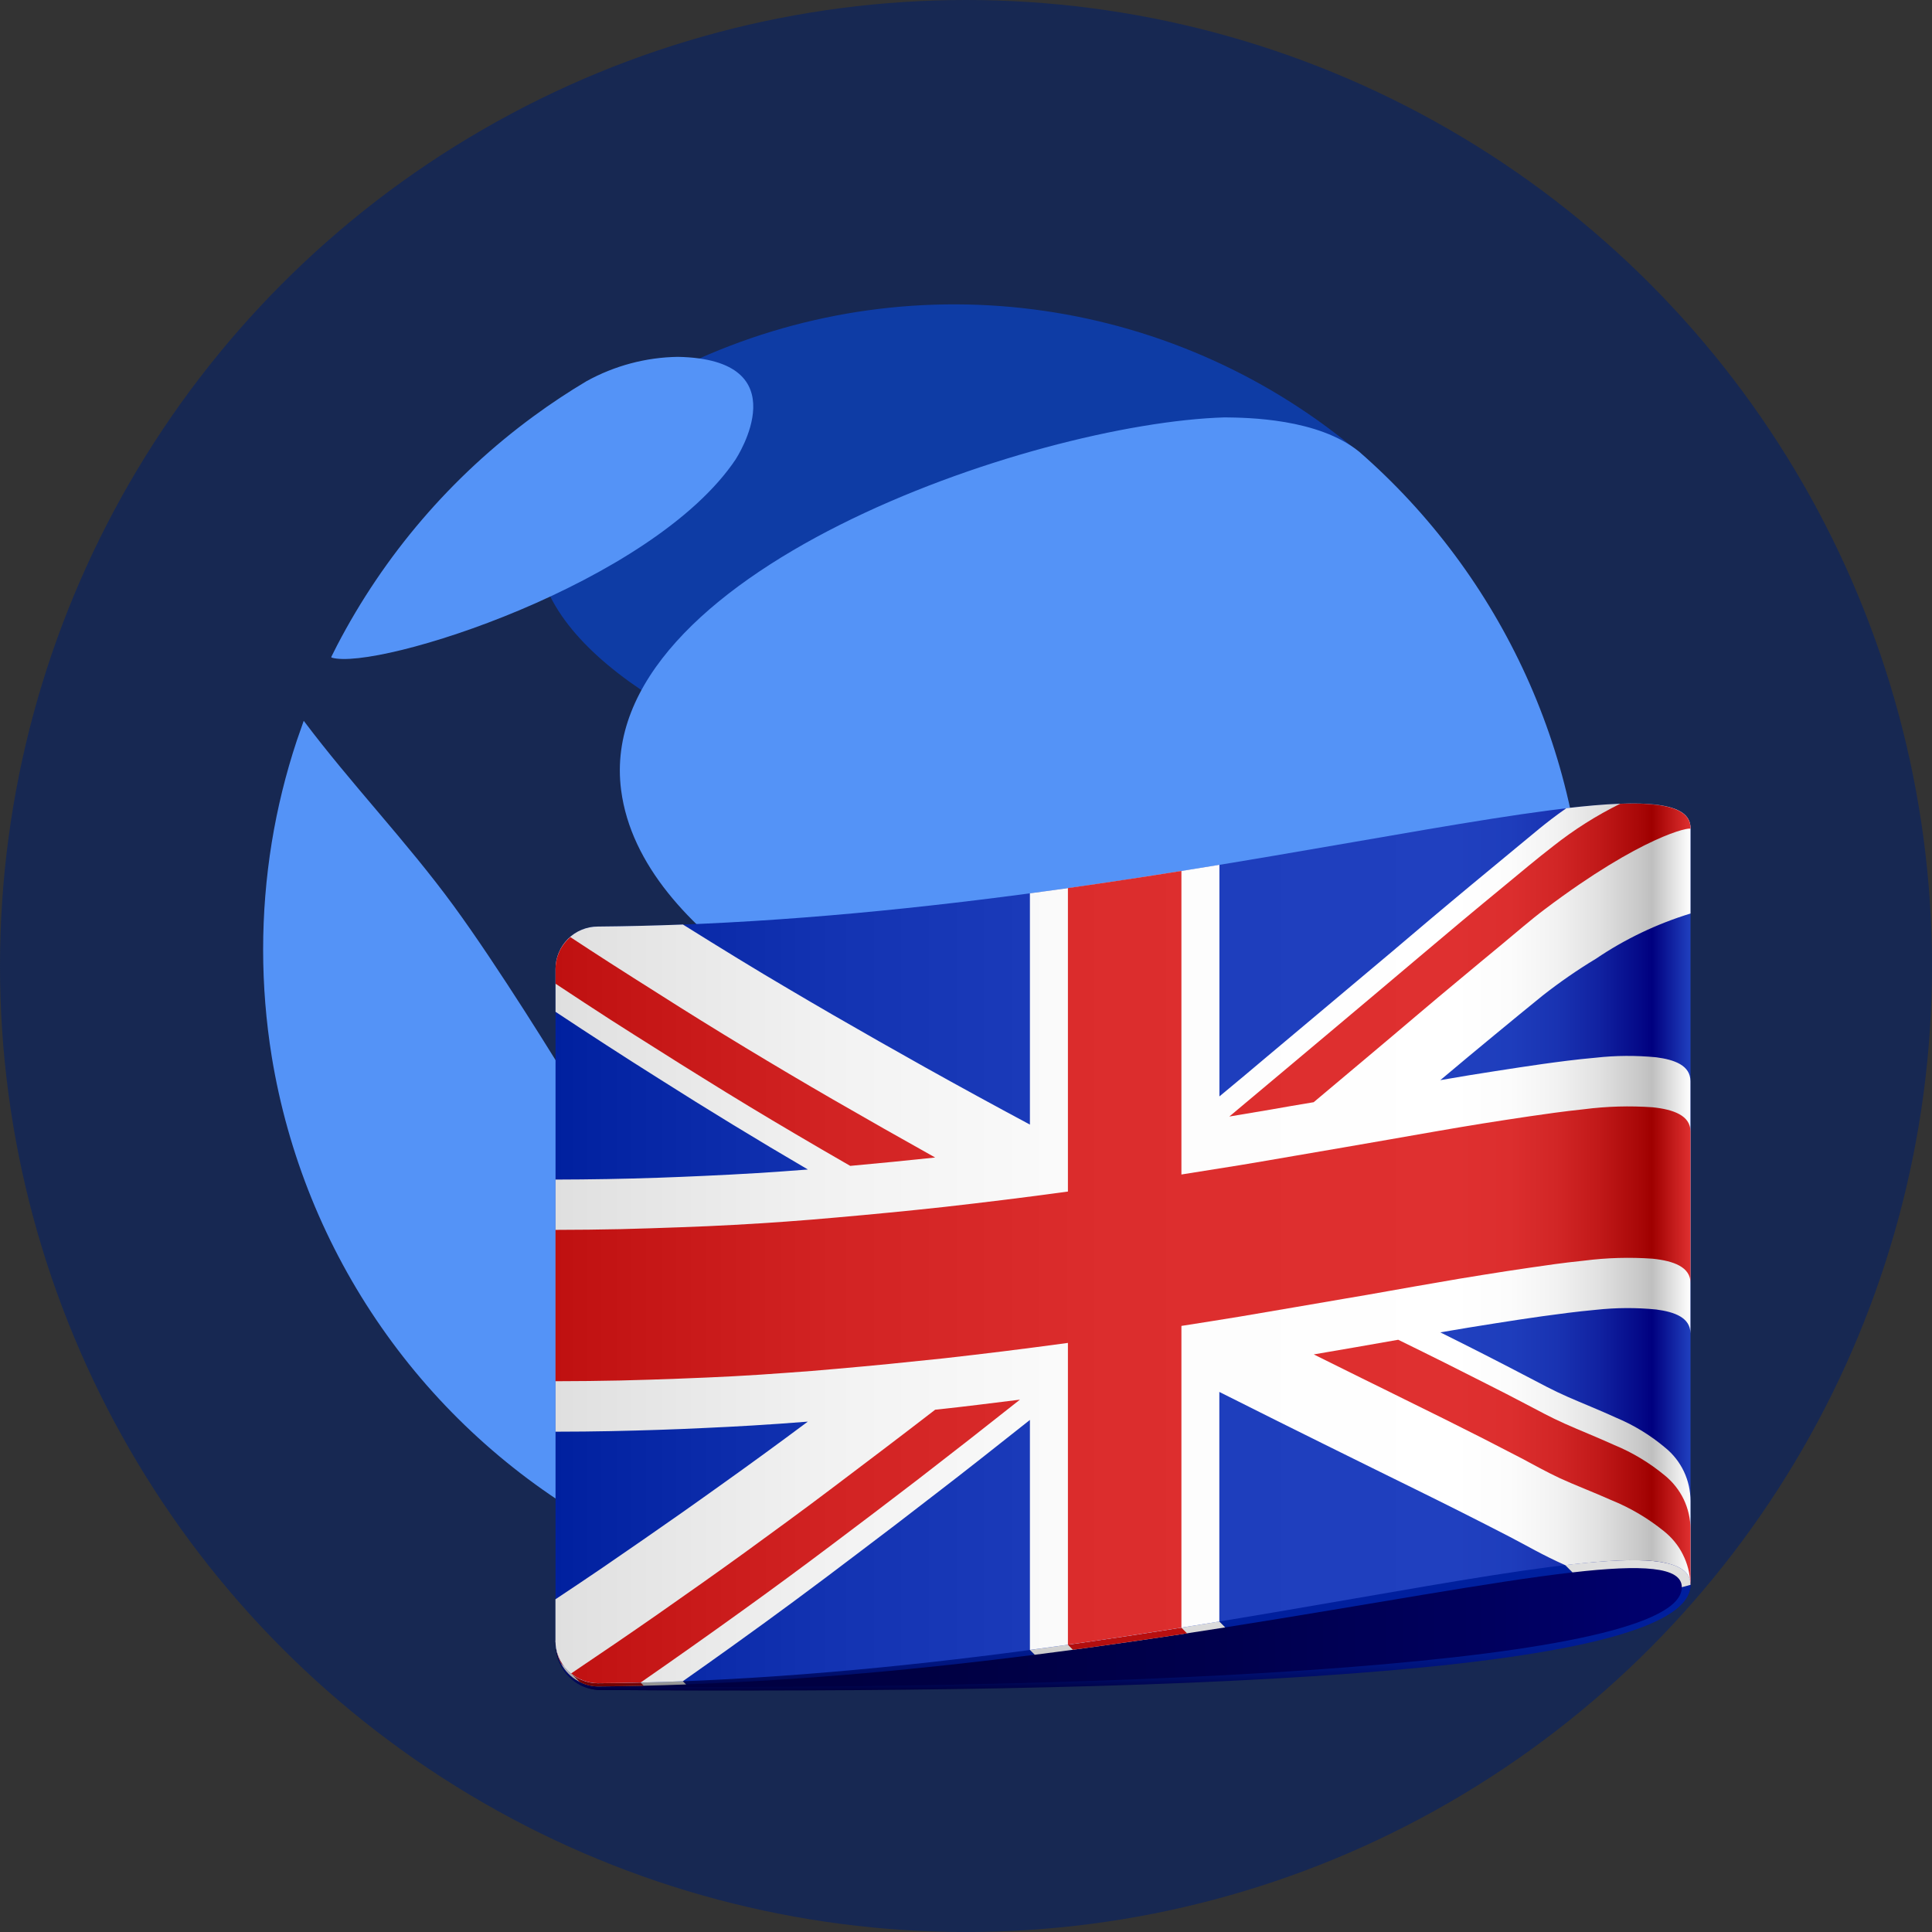<svg width="24" height="24" viewBox="0 0 24 24" fill="none" xmlns="http://www.w3.org/2000/svg">
<rect x="0" y="0" width="24" height="24" fill="#333333" stroke="none"/>
<circle cx="12" cy="12" r="12" fill="#172852"/>
<path d="M10.332 16.334C10.782 17.998 12.396 19.269 13.212 19.216C13.24 19.214 16.304 18.643 17.982 15.841C19.287 13.66 18.843 11.555 17.067 11.509C16.429 11.556 9.475 13.162 10.332 16.334L10.332 16.334ZM16.902 5.64L16.9 5.639L16.902 5.637C15.784 4.686 14.42 4.071 12.967 3.861C11.514 3.651 10.031 3.856 8.69 4.452C8.521 4.523 8.357 4.604 8.198 4.694C8.088 4.752 7.979 4.81 7.873 4.874L7.899 4.882C7.585 5.096 7.307 5.359 7.076 5.661C4.839 8.614 12.335 10.762 16.343 10.769C18.186 12.092 18.703 7.043 16.902 5.64Z" fill="#0E3CA5"/>
<path d="M9.143 5.7C8.113 7.248 4.683 8.339 4.119 8.169L4.115 8.161C4.138 8.115 4.162 8.068 4.185 8.022C4.77 6.896 5.607 5.919 6.631 5.169C6.842 5.014 7.061 4.869 7.286 4.735C7.634 4.543 8.023 4.439 8.42 4.433C9.948 4.462 9.15 5.688 9.142 5.7L9.143 5.7ZM8.298 16.638C8.372 17.124 8.296 19.045 8.196 19.207C8.111 19.212 7.932 19.223 7.415 18.933C6.352 18.328 5.437 17.493 4.738 16.488C4.039 15.484 3.574 14.336 3.376 13.128C3.233 12.246 3.233 11.346 3.376 10.464C3.446 10.035 3.55 9.613 3.687 9.2C3.715 9.118 3.744 9.036 3.773 8.954C4.365 9.742 5.051 10.454 5.633 11.249C6.188 12.007 6.95 13.241 7.106 13.505C8.07 15.142 8.223 16.153 8.297 16.638H8.298ZM19.693 11.796C19.694 12.829 19.5 13.852 19.121 14.812C18.154 15.852 11.632 13.293 11.568 13.265C10.676 12.874 7.961 11.685 7.716 9.817C7.365 7.129 12.817 5.256 15.213 5.185C15.501 5.188 16.375 5.198 16.885 5.612C17.768 6.382 18.475 7.333 18.96 8.4C19.444 9.466 19.694 10.624 19.693 11.796V11.796ZM15.278 19.08C14.567 19.412 13.784 19.17 13.988 18.478C14.378 17.148 17.787 15.785 18.54 15.71C18.633 15.701 18.672 15.764 18.631 15.836C17.847 17.216 16.683 18.341 15.279 19.079" fill="#5493F7"/>
<path d="M6.901 20.382C6.891 20.532 6.94 20.681 7.038 20.795C7.136 20.909 7.275 20.98 7.425 20.993C14.332 21.04 21 20.723 21 19.688C21 16.555 6.901 20.382 6.901 20.382Z" fill="url(#paint0_linear_927_5210)"/>
<path d="M12.854 20.556L11.588 19.29C10.305 19.55 9.028 19.84 7.759 20.159L8.524 20.924C10.02 20.871 11.486 20.73 12.854 20.556Z" fill="url(#paint1_linear_927_5210)"/>
<path d="M19.534 19.533L18.462 18.46C16.924 18.462 15.39 18.6 13.876 18.872L15.22 20.216C17.021 19.932 18.527 19.648 19.534 19.533Z" fill="url(#paint2_linear_927_5210)"/>
<path d="M6.926 20.553L6.901 20.382C6.901 20.443 6.91 20.504 6.927 20.562L6.926 20.554V20.553Z" fill="url(#paint3_linear_927_5210)"/>
<path d="M20.892 19.718C20.892 20.672 14.328 21 7.428 20.953C7.409 20.953 7.391 20.952 7.373 20.95C7.282 20.938 7.197 20.903 7.124 20.849C7.051 20.794 6.994 20.721 6.957 20.638V20.636C6.945 20.61 6.935 20.582 6.927 20.554L6.928 20.562C6.952 20.679 7.014 20.785 7.105 20.863C7.195 20.941 7.309 20.987 7.428 20.993C14.334 21.046 20.993 20.829 21.001 19.688L20.892 19.718Z" fill="url(#paint4_linear_927_5210)"/>
<path d="M15.22 20.216L13.876 18.872C13.1 18.998 12.323 19.142 11.588 19.291L12.854 20.556C13.683 20.451 14.476 20.334 15.22 20.216Z" fill="url(#paint5_linear_927_5210)"/>
<path d="M6.957 20.636V20.637C6.997 20.729 7.063 20.807 7.146 20.862C7.229 20.917 7.326 20.948 7.426 20.95C7.792 20.947 8.158 20.939 8.523 20.925L7.758 20.16C7.218 20.295 6.9 20.383 6.9 20.383L6.925 20.553C6.933 20.582 6.944 20.609 6.957 20.636Z" fill="url(#paint6_linear_927_5210)"/>
<path d="M13.408 18.951C12.944 19.03 12.485 19.115 12.035 19.202L13.328 20.494C13.816 20.428 14.288 20.36 14.746 20.29L13.408 18.951Z" fill="url(#paint7_linear_927_5210)"/>
<path d="M6.901 20.382L6.926 20.553C6.934 20.581 6.944 20.609 6.957 20.636V20.637C6.961 20.647 6.967 20.656 6.972 20.665L7.2 20.893C7.27 20.93 7.347 20.949 7.426 20.949C7.617 20.948 7.807 20.945 7.997 20.941L7.327 20.27C7.056 20.34 6.901 20.382 6.901 20.382Z" fill="url(#paint8_linear_927_5210)"/>
<path d="M18.462 18.46L19.534 19.533C20.396 19.434 20.892 19.46 20.892 19.717L21 19.688C21 18.84 19.967 18.503 18.462 18.46Z" fill="url(#paint9_linear_927_5210)"/>
<path d="M7.428 11.51C7.359 11.51 7.29 11.524 7.226 11.55C7.162 11.577 7.104 11.616 7.055 11.665C7.006 11.713 6.967 11.772 6.941 11.836C6.914 11.9 6.901 11.968 6.901 12.037V20.382C6.901 20.522 6.956 20.655 7.054 20.754C7.152 20.853 7.285 20.909 7.425 20.91C14.332 20.858 21.009 18.572 21 19.688V10.289C21.009 9.172 14.334 11.459 7.428 11.51Z" fill="url(#paint10_linear_927_5210)"/>
<path d="M21 19.688V18.646C21 18.519 20.972 18.394 20.918 18.279C20.863 18.164 20.784 18.063 20.685 17.983C20.502 17.829 20.298 17.704 20.078 17.612C19.864 17.514 19.656 17.432 19.472 17.351C19.287 17.27 19.137 17.187 18.975 17.103C18.616 16.915 18.255 16.731 17.892 16.551C18.14 16.508 18.364 16.472 18.574 16.439C18.784 16.405 18.977 16.377 19.166 16.35C19.356 16.324 19.574 16.294 19.824 16.271C20.073 16.244 20.324 16.242 20.574 16.267C20.803 16.297 20.999 16.368 20.999 16.564V13.431C20.999 13.235 20.803 13.164 20.574 13.134C20.324 13.11 20.073 13.111 19.824 13.139C19.574 13.161 19.355 13.191 19.166 13.217C18.977 13.244 18.784 13.273 18.574 13.306C18.364 13.338 18.14 13.375 17.892 13.418C18.14 13.209 18.364 13.023 18.574 12.85C18.784 12.677 18.977 12.518 19.166 12.365C19.377 12.2 19.596 12.048 19.825 11.91C20.186 11.665 20.583 11.476 21 11.348V10.288C21.003 9.961 20.434 9.926 19.456 10.04L19.451 10.045C19.199 10.22 19.019 10.382 18.828 10.537C18.638 10.693 18.457 10.843 18.283 10.988C18.109 11.132 17.942 11.273 17.777 11.411C17.613 11.549 17.453 11.685 17.293 11.821C17.132 11.957 16.971 12.091 16.806 12.23C16.642 12.369 16.474 12.508 16.3 12.655C16.125 12.802 15.944 12.954 15.753 13.114C15.562 13.275 15.363 13.443 15.148 13.62V10.743C14.406 10.865 13.618 10.988 12.794 11.097V13.97C12.357 13.736 11.921 13.498 11.488 13.256C11.292 13.146 11.103 13.039 10.917 12.934C10.54 12.72 10.164 12.503 9.791 12.282C9.595 12.166 9.39 12.045 9.174 11.912C8.959 11.78 8.729 11.639 8.484 11.485C8.133 11.498 7.781 11.507 7.428 11.51C7.359 11.51 7.29 11.523 7.226 11.55C7.162 11.576 7.104 11.615 7.055 11.664C7.006 11.713 6.967 11.771 6.941 11.835C6.914 11.899 6.901 11.968 6.901 12.037V12.569C7.326 12.851 7.754 13.128 8.186 13.4C8.795 13.787 9.412 14.163 10.036 14.528C9.608 14.562 9.18 14.588 8.751 14.607C8.561 14.616 8.376 14.623 8.186 14.63C7.757 14.645 7.329 14.652 6.901 14.653V17.785C7.152 17.785 7.377 17.782 7.588 17.778C7.799 17.774 7.995 17.768 8.185 17.762C8.376 17.756 8.561 17.748 8.751 17.739C8.942 17.73 9.138 17.721 9.348 17.708C9.559 17.695 9.785 17.68 10.035 17.66C9.674 17.929 9.311 18.194 8.944 18.455C8.781 18.571 8.625 18.683 8.468 18.793C8.31 18.903 8.154 19.012 7.992 19.125C7.829 19.238 7.661 19.354 7.481 19.477C7.301 19.599 7.109 19.729 6.9 19.867V20.382C6.9 20.522 6.955 20.656 7.054 20.755C7.152 20.853 7.285 20.909 7.425 20.91C7.779 20.907 8.131 20.899 8.482 20.885C8.698 20.733 8.9 20.59 9.092 20.452C9.613 20.079 10.128 19.698 10.638 19.31C10.799 19.187 10.961 19.065 11.127 18.939C11.292 18.813 11.46 18.683 11.636 18.547C11.812 18.413 11.993 18.27 12.185 18.12C12.376 17.97 12.578 17.81 12.794 17.639V20.496C13.616 20.387 14.405 20.265 15.147 20.143V17.291C15.393 17.415 15.619 17.528 15.834 17.635L16.448 17.94L17.016 18.221L17.568 18.493C17.963 18.687 18.356 18.885 18.747 19.087C18.962 19.198 19.16 19.317 19.444 19.443C20.429 19.326 21.003 19.361 21 19.688Z" fill="url(#paint11_linear_927_5210)"/>
<path d="M21 14.057C21 13.858 20.79 13.782 20.529 13.755C20.246 13.735 19.961 13.743 19.68 13.779C19.407 13.808 19.202 13.838 19.002 13.867C18.802 13.896 18.608 13.927 18.415 13.957C18.223 13.988 18.033 14.02 17.844 14.053C17.654 14.085 17.465 14.12 17.272 14.153C17.08 14.186 16.885 14.22 16.684 14.255L16.066 14.361C15.852 14.398 15.634 14.436 15.403 14.474C15.172 14.511 14.931 14.55 14.676 14.59V10.819C14.221 10.892 13.75 10.963 13.266 11.032V14.802C12.755 14.872 12.243 14.935 11.73 14.993C11.497 15.018 11.271 15.042 11.05 15.063C10.83 15.084 10.615 15.105 10.403 15.123C10.19 15.142 9.979 15.16 9.765 15.175C9.552 15.19 9.338 15.204 9.117 15.216C8.897 15.228 8.672 15.238 8.438 15.246C8.205 15.254 7.962 15.263 7.706 15.269C7.451 15.274 7.184 15.278 6.901 15.278V17.158C7.184 17.158 7.451 17.154 7.706 17.149C7.961 17.143 8.204 17.135 8.438 17.126C8.672 17.118 8.897 17.107 9.117 17.096C9.337 17.084 9.553 17.07 9.766 17.054C9.979 17.039 10.19 17.023 10.403 17.003C10.616 16.984 10.83 16.965 11.05 16.943C11.271 16.921 11.496 16.898 11.73 16.873C11.964 16.847 12.205 16.818 12.46 16.787C12.715 16.755 12.983 16.721 13.266 16.682V20.431C13.749 20.364 14.221 20.291 14.676 20.219V16.471C14.931 16.431 15.172 16.393 15.403 16.355C15.633 16.316 15.853 16.278 16.066 16.242L16.684 16.136C16.885 16.102 17.08 16.069 17.272 16.034C17.464 16 17.655 15.966 17.844 15.934C18.033 15.9 18.223 15.869 18.416 15.838C18.608 15.807 18.802 15.777 19.002 15.748C19.201 15.719 19.407 15.688 19.68 15.66C19.961 15.624 20.246 15.616 20.529 15.636C20.79 15.663 21 15.739 21 15.938V14.057Z" fill="url(#paint12_linear_927_5210)"/>
<path d="M19.297 10.509C19.078 10.678 18.889 10.839 18.699 10.995C18.509 11.151 18.326 11.303 18.146 11.453C17.967 11.603 17.792 11.751 17.616 11.899C17.44 12.047 17.265 12.196 17.085 12.347L16.531 12.813L15.933 13.315C15.724 13.49 15.505 13.675 15.271 13.87C15.481 13.835 15.637 13.809 15.794 13.782C15.951 13.754 16.109 13.727 16.319 13.692C16.554 13.495 16.774 13.309 16.983 13.134C17.192 12.959 17.39 12.791 17.58 12.63C17.77 12.469 17.953 12.315 18.133 12.166C18.312 12.017 18.488 11.87 18.663 11.726C18.839 11.581 19.01 11.43 19.194 11.292C20.402 10.382 21 10.268 21 10.297V10.289C21.002 10.047 20.689 9.965 20.128 9.985H20.126C19.832 10.13 19.554 10.306 19.297 10.509Z" fill="url(#paint13_linear_927_5210)"/>
<path d="M8.177 13.043C8.361 13.16 8.546 13.276 8.732 13.391C9.113 13.629 9.497 13.861 9.885 14.089C10.095 14.213 10.318 14.343 10.562 14.483C10.773 14.463 10.931 14.449 11.09 14.433C11.248 14.417 11.406 14.401 11.617 14.379C11.193 14.142 10.77 13.902 10.349 13.659C9.984 13.448 9.621 13.233 9.259 13.014C8.894 12.793 8.53 12.568 8.17 12.338C7.978 12.217 7.779 12.091 7.569 11.956C7.415 11.857 7.252 11.751 7.085 11.641C7.027 11.69 6.981 11.751 6.949 11.819C6.918 11.888 6.901 11.962 6.901 12.038V12.22C7.145 12.382 7.369 12.528 7.579 12.664C7.79 12.799 7.987 12.924 8.177 13.043Z" fill="url(#paint14_linear_927_5210)"/>
<path d="M20.679 18.327C20.49 18.171 20.28 18.044 20.054 17.951C19.834 17.851 19.623 17.768 19.44 17.686C19.258 17.605 19.11 17.523 18.953 17.441C18.796 17.358 18.638 17.277 18.471 17.193C18.305 17.11 18.134 17.022 17.952 16.931C17.77 16.84 17.577 16.745 17.369 16.643C17.159 16.68 17.002 16.708 16.844 16.735L16.32 16.825C16.528 16.928 16.724 17.026 16.913 17.119C17.102 17.212 17.28 17.299 17.452 17.385C17.625 17.471 17.79 17.551 17.952 17.632C18.114 17.713 18.272 17.793 18.429 17.872C18.586 17.952 18.741 18.032 18.898 18.114C19.054 18.196 19.2 18.28 19.382 18.365C19.565 18.449 19.787 18.533 20.016 18.635C20.251 18.73 20.471 18.86 20.669 19.02C20.767 19.098 20.848 19.196 20.904 19.308C20.961 19.42 20.993 19.543 20.998 19.669C20.998 19.675 21 19.681 21 19.687V18.997C21 18.869 20.971 18.742 20.916 18.626C20.86 18.51 20.779 18.408 20.679 18.327Z" fill="url(#paint15_linear_927_5210)"/>
<path d="M9.223 20.007C9.589 19.744 9.953 19.476 10.313 19.205C10.678 18.931 11.042 18.655 11.404 18.377C11.828 18.05 12.25 17.72 12.67 17.387C12.459 17.413 12.301 17.432 12.143 17.452C11.986 17.472 11.828 17.489 11.617 17.512C11.381 17.694 11.16 17.863 10.949 18.023C10.739 18.183 10.541 18.332 10.349 18.477C10.158 18.621 9.975 18.758 9.793 18.891C9.612 19.024 9.435 19.153 9.259 19.281C9.083 19.409 8.905 19.535 8.725 19.663C8.544 19.791 8.36 19.92 8.169 20.054C7.813 20.302 7.455 20.546 7.095 20.788C7.188 20.865 7.304 20.908 7.425 20.909C7.603 20.908 7.78 20.905 7.958 20.901C8.382 20.607 8.804 20.309 9.223 20.007Z" fill="url(#paint16_linear_927_5210)"/>
<defs>
<linearGradient id="paint0_linear_927_5210" x1="6.901" y1="19.726" x2="21" y2="19.726" gradientUnits="userSpaceOnUse">
<stop stop-color="#000040"/>
<stop offset="0.325" stop-color="#000043"/>
<stop offset="0.585" stop-color="#00004D"/>
<stop offset="0.823" stop-color="#00005E"/>
<stop offset="1" stop-color="#000070"/>
</linearGradient>
<linearGradient id="paint1_linear_927_5210" x1="10.306" y1="18.459" x2="10.306" y2="20.993" gradientUnits="userSpaceOnUse">
<stop offset="0.35" stop-color="#00209F"/>
<stop offset="0.645" stop-color="#001F9D"/>
<stop offset="0.752" stop-color="#001D96"/>
<stop offset="0.828" stop-color="#00198B"/>
<stop offset="0.889" stop-color="#00137A"/>
<stop offset="0.941" stop-color="#000C64"/>
<stop offset="0.987" stop-color="#000349"/>
<stop offset="1" stop-color="#000040"/>
</linearGradient>
<linearGradient id="paint2_linear_927_5210" x1="16.705" y1="18.459" x2="16.705" y2="20.993" gradientUnits="userSpaceOnUse">
<stop offset="0.35" stop-color="#00209F"/>
<stop offset="0.645" stop-color="#001F9D"/>
<stop offset="0.752" stop-color="#001D96"/>
<stop offset="0.828" stop-color="#00198B"/>
<stop offset="0.889" stop-color="#00137A"/>
<stop offset="0.941" stop-color="#000C64"/>
<stop offset="0.987" stop-color="#000349"/>
<stop offset="1" stop-color="#000040"/>
</linearGradient>
<linearGradient id="paint3_linear_927_5210" x1="6.914" y1="18.454" x2="6.914" y2="21" gradientUnits="userSpaceOnUse">
<stop offset="0.35" stop-color="#DFDFDF"/>
<stop offset="0.645" stop-color="#DDDDDD"/>
<stop offset="0.752" stop-color="#D6D6D6"/>
<stop offset="0.828" stop-color="#CBCBCB"/>
<stop offset="0.889" stop-color="#BABABA"/>
<stop offset="0.941" stop-color="#A4A4A4"/>
<stop offset="0.987" stop-color="#898989"/>
<stop offset="1" stop-color="#808080"/>
</linearGradient>
<linearGradient id="paint4_linear_927_5210" x1="13.963" y1="18.459" x2="13.963" y2="20.993" gradientUnits="userSpaceOnUse">
<stop offset="0.35" stop-color="#00209F"/>
<stop offset="0.645" stop-color="#001F9D"/>
<stop offset="0.752" stop-color="#001D96"/>
<stop offset="0.828" stop-color="#00198B"/>
<stop offset="0.889" stop-color="#00137A"/>
<stop offset="0.941" stop-color="#000C64"/>
<stop offset="0.987" stop-color="#000349"/>
<stop offset="1" stop-color="#000040"/>
</linearGradient>
<linearGradient id="paint5_linear_927_5210" x1="13.404" y1="18.455" x2="13.404" y2="21" gradientUnits="userSpaceOnUse">
<stop offset="0.35" stop-color="#DFDFDF"/>
<stop offset="0.645" stop-color="#DDDDDD"/>
<stop offset="0.752" stop-color="#D6D6D6"/>
<stop offset="0.828" stop-color="#CBCBCB"/>
<stop offset="0.889" stop-color="#BABABA"/>
<stop offset="0.941" stop-color="#A4A4A4"/>
<stop offset="0.987" stop-color="#898989"/>
<stop offset="1" stop-color="#808080"/>
</linearGradient>
<linearGradient id="paint6_linear_927_5210" x1="7.713" y1="18.456" x2="7.713" y2="21" gradientUnits="userSpaceOnUse">
<stop offset="0.35" stop-color="#DFDFDF"/>
<stop offset="0.645" stop-color="#DDDDDD"/>
<stop offset="0.752" stop-color="#D6D6D6"/>
<stop offset="0.828" stop-color="#CBCBCB"/>
<stop offset="0.889" stop-color="#BABABA"/>
<stop offset="0.941" stop-color="#A4A4A4"/>
<stop offset="0.987" stop-color="#898989"/>
<stop offset="1" stop-color="#808080"/>
</linearGradient>
<linearGradient id="paint7_linear_927_5210" x1="13.391" y1="18.455" x2="13.391" y2="21" gradientUnits="userSpaceOnUse">
<stop offset="0.35" stop-color="#BF1010"/>
<stop offset="0.645" stop-color="#BD1010"/>
<stop offset="0.752" stop-color="#B60F0F"/>
<stop offset="0.828" stop-color="#AB0D0D"/>
<stop offset="0.889" stop-color="#9A0A0A"/>
<stop offset="0.941" stop-color="#840606"/>
<stop offset="0.987" stop-color="#690202"/>
<stop offset="1" stop-color="#600000"/>
</linearGradient>
<linearGradient id="paint8_linear_927_5210" x1="7.45" y1="18.455" x2="7.45" y2="21" gradientUnits="userSpaceOnUse">
<stop offset="0.35" stop-color="#BF1010"/>
<stop offset="0.645" stop-color="#BD1010"/>
<stop offset="0.752" stop-color="#B60F0F"/>
<stop offset="0.828" stop-color="#AB0D0D"/>
<stop offset="0.889" stop-color="#9A0A0A"/>
<stop offset="0.941" stop-color="#840606"/>
<stop offset="0.987" stop-color="#690202"/>
<stop offset="1" stop-color="#600000"/>
</linearGradient>
<linearGradient id="paint9_linear_927_5210" x1="19.731" y1="18.455" x2="19.731" y2="21" gradientUnits="userSpaceOnUse">
<stop offset="0.35" stop-color="#DFDFDF"/>
<stop offset="0.645" stop-color="#DDDDDD"/>
<stop offset="0.752" stop-color="#D6D6D6"/>
<stop offset="0.828" stop-color="#CBCBCB"/>
<stop offset="0.889" stop-color="#BABABA"/>
<stop offset="0.941" stop-color="#A4A4A4"/>
<stop offset="0.987" stop-color="#898989"/>
<stop offset="1" stop-color="#808080"/>
</linearGradient>
<linearGradient id="paint10_linear_927_5210" x1="6.901" y1="15.446" x2="21" y2="15.446" gradientUnits="userSpaceOnUse">
<stop stop-color="#00209F"/>
<stop offset="0.021" stop-color="#0222A1"/>
<stop offset="0.244" stop-color="#1333B2"/>
<stop offset="0.487" stop-color="#1D3DBC"/>
<stop offset="0.791" stop-color="#2040BF"/>
<stop offset="0.841" stop-color="#1E3DBC"/>
<stop offset="0.882" stop-color="#1933B2"/>
<stop offset="0.919" stop-color="#1122A1"/>
<stop offset="0.954" stop-color="#050A89"/>
<stop offset="0.966" stop-color="#00007F"/>
<stop offset="1" stop-color="#2040BF"/>
</linearGradient>
<linearGradient id="paint11_linear_927_5210" x1="6.901" y1="15.446" x2="21" y2="15.446" gradientUnits="userSpaceOnUse">
<stop stop-color="#DFDFDF"/>
<stop offset="0.021" stop-color="#E1E1E1"/>
<stop offset="0.244" stop-color="#F2F2F2"/>
<stop offset="0.487" stop-color="#FCFCFC"/>
<stop offset="0.791" stop-color="white"/>
<stop offset="0.841" stop-color="#FCFCFC"/>
<stop offset="0.882" stop-color="#F2F2F2"/>
<stop offset="0.919" stop-color="#E1E1E1"/>
<stop offset="0.954" stop-color="#C9C9C9"/>
<stop offset="0.966" stop-color="#BFBFBF"/>
<stop offset="1" stop-color="white"/>
</linearGradient>
<linearGradient id="paint12_linear_927_5210" x1="6.901" y1="15.626" x2="21" y2="15.626" gradientUnits="userSpaceOnUse">
<stop stop-color="#BF1010"/>
<stop offset="0.021" stop-color="#C11212"/>
<stop offset="0.244" stop-color="#D22323"/>
<stop offset="0.487" stop-color="#DC2D2D"/>
<stop offset="0.791" stop-color="#DF3030"/>
<stop offset="0.841" stop-color="#DC2E2E"/>
<stop offset="0.882" stop-color="#D22626"/>
<stop offset="0.919" stop-color="#C11919"/>
<stop offset="0.954" stop-color="#A90808"/>
<stop offset="0.966" stop-color="#9F0000"/>
<stop offset="1" stop-color="#DF3030"/>
</linearGradient>
<linearGradient id="paint13_linear_927_5210" x1="6.901" y1="11.926" x2="21" y2="11.926" gradientUnits="userSpaceOnUse">
<stop stop-color="#BF1010"/>
<stop offset="0.021" stop-color="#C11212"/>
<stop offset="0.244" stop-color="#D22323"/>
<stop offset="0.487" stop-color="#DC2D2D"/>
<stop offset="0.791" stop-color="#DF3030"/>
<stop offset="0.841" stop-color="#DC2E2E"/>
<stop offset="0.882" stop-color="#D22626"/>
<stop offset="0.919" stop-color="#C11919"/>
<stop offset="0.954" stop-color="#A90808"/>
<stop offset="0.966" stop-color="#9F0000"/>
<stop offset="1" stop-color="#DF3030"/>
</linearGradient>
<linearGradient id="paint14_linear_927_5210" x1="6.901" y1="13.061" x2="21" y2="13.061" gradientUnits="userSpaceOnUse">
<stop stop-color="#BF1010"/>
<stop offset="0.021" stop-color="#C11212"/>
<stop offset="0.244" stop-color="#D22323"/>
<stop offset="0.487" stop-color="#DC2D2D"/>
<stop offset="0.791" stop-color="#DF3030"/>
<stop offset="0.841" stop-color="#DC2E2E"/>
<stop offset="0.882" stop-color="#D22626"/>
<stop offset="0.919" stop-color="#C11919"/>
<stop offset="0.954" stop-color="#A90808"/>
<stop offset="0.966" stop-color="#9F0000"/>
<stop offset="1" stop-color="#DF3030"/>
</linearGradient>
<linearGradient id="paint15_linear_927_5210" x1="6.901" y1="18.165" x2="21" y2="18.165" gradientUnits="userSpaceOnUse">
<stop stop-color="#BF1010"/>
<stop offset="0.021" stop-color="#C11212"/>
<stop offset="0.244" stop-color="#D22323"/>
<stop offset="0.487" stop-color="#DC2D2D"/>
<stop offset="0.791" stop-color="#DF3030"/>
<stop offset="0.841" stop-color="#DC2E2E"/>
<stop offset="0.882" stop-color="#D22626"/>
<stop offset="0.919" stop-color="#C11919"/>
<stop offset="0.954" stop-color="#A90808"/>
<stop offset="0.966" stop-color="#9F0000"/>
<stop offset="1" stop-color="#DF3030"/>
</linearGradient>
<linearGradient id="paint16_linear_927_5210" x1="6.901" y1="19.148" x2="21" y2="19.148" gradientUnits="userSpaceOnUse">
<stop stop-color="#BF1010"/>
<stop offset="0.021" stop-color="#C11212"/>
<stop offset="0.244" stop-color="#D22323"/>
<stop offset="0.487" stop-color="#DC2D2D"/>
<stop offset="0.791" stop-color="#DF3030"/>
<stop offset="0.841" stop-color="#DC2E2E"/>
<stop offset="0.882" stop-color="#D22626"/>
<stop offset="0.919" stop-color="#C11919"/>
<stop offset="0.954" stop-color="#A90808"/>
<stop offset="0.966" stop-color="#9F0000"/>
<stop offset="1" stop-color="#DF3030"/>
</linearGradient>
</defs>
</svg>
